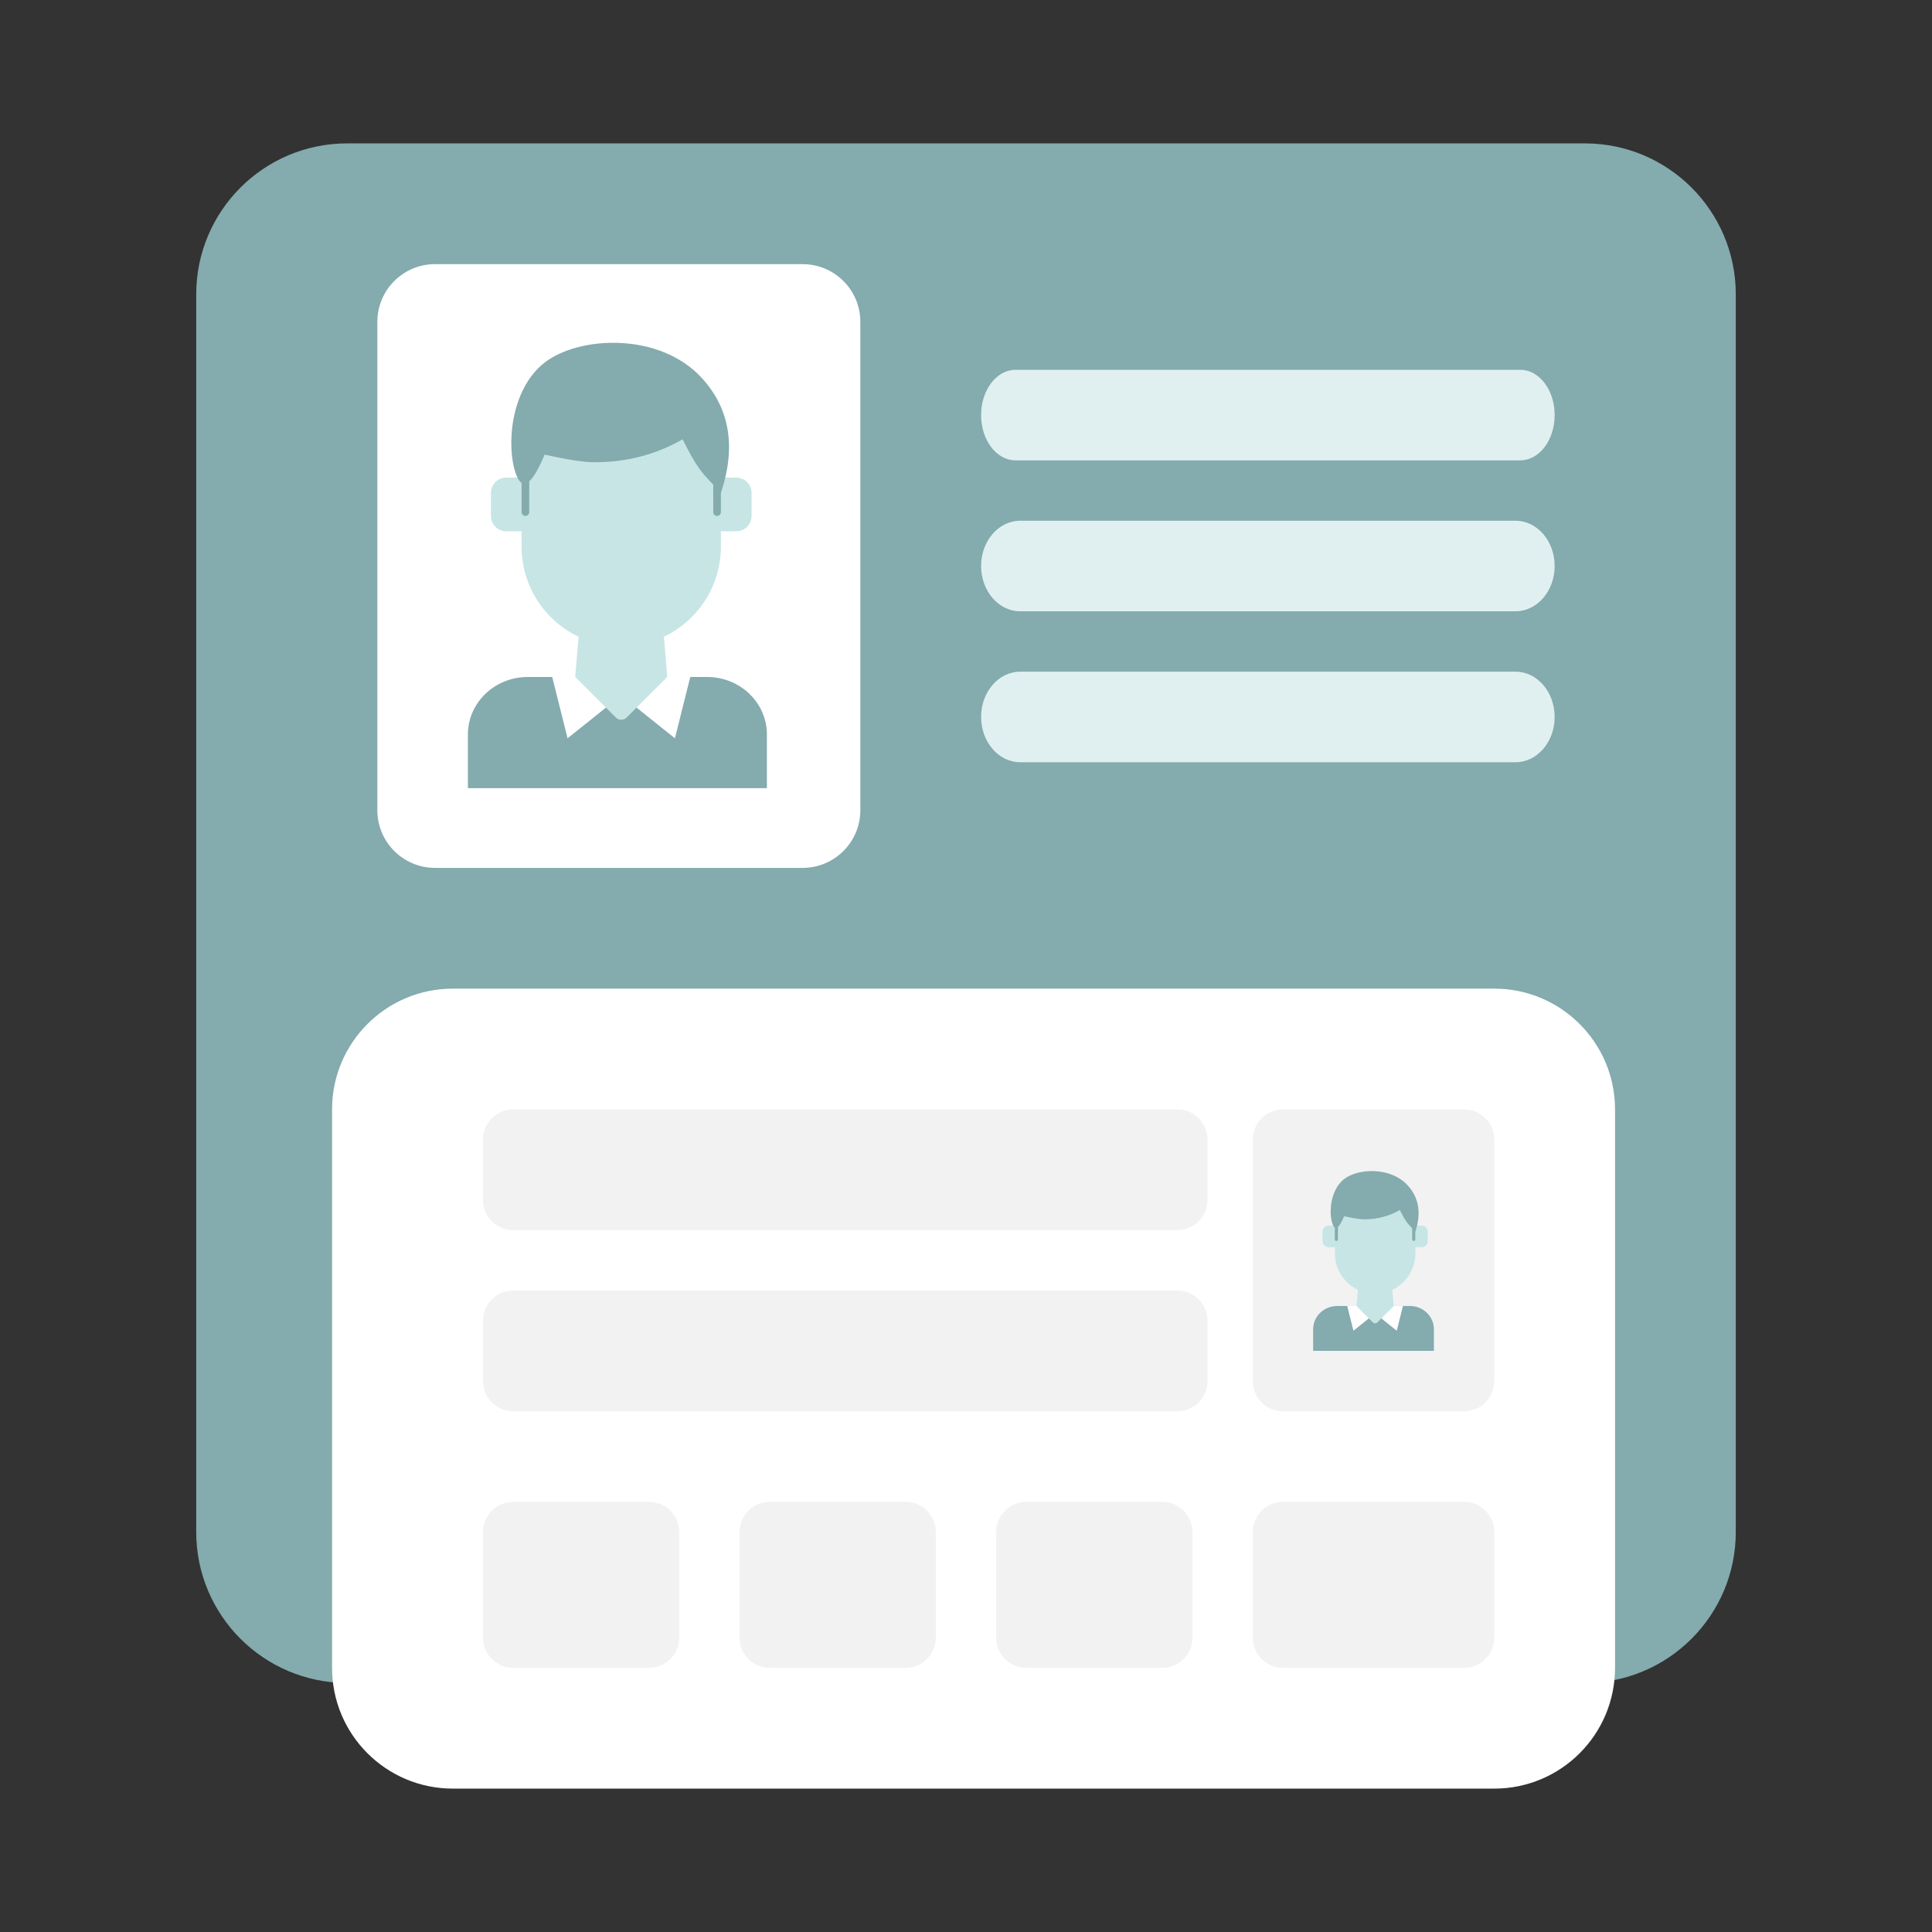 <svg width="64" height="64" viewBox="0 0 64 64" fill="none" xmlns="http://www.w3.org/2000/svg">
<rect x="0" y="0" width="64" height="64" fill="#333333" stroke="none"/>
<g id="illustration / deriv / light / nimc-slip-kyc">
<g id="Vector">
<path d="M52.5 4.75H11.5C8.739 4.75 6.5 6.989 6.5 9.75V50.75C6.5 53.511 8.739 55.75 11.5 55.75H52.5C55.261 55.75 57.5 53.511 57.5 50.75V9.75C57.5 6.989 55.261 4.75 52.5 4.75Z" fill="#84ABAE"/>
<path fill-rule="evenodd" clip-rule="evenodd" d="M50.36 15.25H33.64C33.01 15.25 32.5 14.579 32.5 13.75C32.5 12.921 33.01 12.25 33.64 12.25H50.36C50.99 12.25 51.5 12.921 51.5 13.75C51.5 14.579 50.99 15.25 50.36 15.25Z" fill="#E0F0F0"/>
<path fill-rule="evenodd" clip-rule="evenodd" d="M50.205 20.25H33.795C33.08 20.25 32.5 19.578 32.5 18.75C32.5 17.922 33.08 17.25 33.795 17.25H50.205C50.92 17.25 51.5 17.922 51.5 18.75C51.5 19.578 50.92 20.25 50.205 20.25Z" fill="#E0F0F0"/>
<path fill-rule="evenodd" clip-rule="evenodd" d="M50.205 25.25H33.795C33.08 25.25 32.5 24.578 32.5 23.75C32.5 22.922 33.08 22.25 33.795 22.25H50.205C50.92 22.25 51.5 22.922 51.5 23.75C51.5 24.578 50.92 25.25 50.205 25.25Z" fill="#E0F0F0"/>
<path fill-rule="evenodd" clip-rule="evenodd" d="M28.5 10.662V26.838C28.5 27.894 27.644 28.75 26.588 28.75H14.412C13.356 28.75 12.5 27.894 12.5 26.838V10.662C12.5 9.606 13.356 8.75 14.412 8.75H26.588C27.644 8.75 28.5 9.606 28.5 10.662Z" fill="white"/>
<path fill-rule="evenodd" clip-rule="evenodd" d="M17.481 22.426H23.424C24.518 22.426 25.405 23.279 25.405 24.331V26.108H15.5V24.331C15.5 23.279 16.387 22.426 17.481 22.426Z" fill="#84ABAE"/>
<path fill-rule="evenodd" clip-rule="evenodd" d="M18.293 22.426L18.801 24.457L20.071 23.442L19.817 22.426H18.293Z" fill="white"/>
<path fill-rule="evenodd" clip-rule="evenodd" d="M22.866 22.426L22.358 24.457L21.088 23.442L21.342 22.426H22.866Z" fill="white"/>
<path d="M23.881 18.107C23.881 19.425 23.109 20.562 21.993 21.092L22.103 22.424L20.759 23.769C20.66 23.868 20.499 23.868 20.4 23.769L19.055 22.424L19.166 21.092C18.049 20.562 17.278 19.425 17.278 18.107V17.599H16.77C16.489 17.599 16.262 17.372 16.262 17.091V16.329C16.262 16.049 16.489 15.821 16.77 15.821H17.278V15.059C17.278 13.236 18.756 11.758 20.579 11.758C22.403 11.758 23.881 13.236 23.881 15.059V15.821H24.389C24.669 15.821 24.897 16.049 24.897 16.329V17.091C24.897 17.372 24.669 17.599 24.389 17.599H23.881V18.107Z" fill="#C7E5E5"/>
<path fill-rule="evenodd" clip-rule="evenodd" d="M23.247 12.52C24.178 13.536 24.389 14.806 23.881 16.329V16.964C23.881 17.035 23.825 17.091 23.755 17.091C23.684 17.091 23.628 17.035 23.628 16.964L23.627 16.055C23.255 15.662 23.087 15.502 22.612 14.552C21.73 15.06 20.756 15.313 19.691 15.313C19.352 15.313 18.802 15.229 18.04 15.06C17.849 15.518 17.68 15.813 17.532 15.944L17.532 16.964C17.532 17.035 17.475 17.091 17.405 17.091C17.335 17.091 17.278 17.035 17.278 16.964L17.278 15.996C17.207 15.952 17.144 15.851 17.088 15.694C16.77 14.806 16.897 12.901 18.04 12.012C19.183 11.123 21.85 10.996 23.247 12.52Z" fill="#84ABAE"/>
<path d="M49.5 32.75H15C12.791 32.75 11 34.541 11 36.75V55.25C11 57.459 12.791 59.25 15 59.25H49.5C51.709 59.25 53.5 57.459 53.5 55.25V36.75C53.5 34.541 51.709 32.75 49.5 32.75Z" fill="white"/>
<path d="M48.5 36.75H42.5C41.948 36.75 41.5 37.198 41.5 37.75V45.75C41.5 46.302 41.948 46.75 42.5 46.75H48.5C49.052 46.75 49.5 46.302 49.5 45.75V37.75C49.5 37.198 49.052 36.75 48.5 36.75Z" fill="#F2F2F2"/>
<path fill-rule="evenodd" clip-rule="evenodd" d="M44.3 43.262H46.7C47.142 43.262 47.5 43.606 47.5 44.031V44.749H43.5V44.031C43.5 43.606 43.858 43.262 44.3 43.262Z" fill="#84ABAE"/>
<path fill-rule="evenodd" clip-rule="evenodd" d="M44.629 43.262L44.834 44.082L45.347 43.672L45.244 43.262H44.629Z" fill="white"/>
<path fill-rule="evenodd" clip-rule="evenodd" d="M46.474 43.262L46.269 44.082L45.756 43.672L45.858 43.262H46.474Z" fill="white"/>
<path d="M46.886 41.521C46.886 42.053 46.574 42.513 46.123 42.727L46.168 43.265L45.625 43.808C45.585 43.848 45.52 43.848 45.48 43.808L44.937 43.265L44.982 42.727C44.531 42.513 44.219 42.053 44.219 41.521V41.316H44.014C43.9 41.316 43.809 41.224 43.809 41.111V40.803C43.809 40.69 43.9 40.598 44.014 40.598H44.219V40.29C44.219 39.554 44.816 38.957 45.552 38.957C46.289 38.957 46.886 39.554 46.886 40.29V40.598H47.091C47.204 40.598 47.296 40.69 47.296 40.803V41.111C47.296 41.224 47.204 41.316 47.091 41.316H46.886V41.521Z" fill="#C7E5E5"/>
<path fill-rule="evenodd" clip-rule="evenodd" d="M46.628 39.263C47.004 39.673 47.09 40.186 46.884 40.802V41.058C46.884 41.086 46.861 41.109 46.833 41.109C46.805 41.109 46.782 41.086 46.782 41.058L46.78 40.69C46.631 40.532 46.563 40.467 46.371 40.084C46.016 40.289 45.622 40.391 45.192 40.391C45.055 40.391 44.833 40.357 44.525 40.289C44.449 40.473 44.38 40.592 44.321 40.645L44.32 41.058C44.32 41.086 44.297 41.109 44.269 41.109C44.241 41.109 44.218 41.086 44.218 41.058V40.667C44.189 40.649 44.163 40.609 44.141 40.545C44.013 40.186 44.064 39.417 44.525 39.058C44.987 38.699 46.064 38.648 46.628 39.263Z" fill="#84ABAE"/>
<path d="M39 36.75H17C16.448 36.75 16 37.198 16 37.75V39.75C16 40.302 16.448 40.75 17 40.75H39C39.552 40.75 40 40.302 40 39.75V37.75C40 37.198 39.552 36.75 39 36.75Z" fill="#F2F2F2"/>
<path d="M39 42.75H17C16.448 42.75 16 43.198 16 43.75V45.75C16 46.302 16.448 46.75 17 46.75H39C39.552 46.75 40 46.302 40 45.75V43.75C40 43.198 39.552 42.75 39 42.75Z" fill="#F2F2F2"/>
<path d="M21.5 49.75H17C16.448 49.75 16 50.198 16 50.75V54.25C16 54.802 16.448 55.25 17 55.25H21.5C22.052 55.25 22.5 54.802 22.5 54.25V50.75C22.5 50.198 22.052 49.75 21.5 49.75Z" fill="#F2F2F2"/>
<path d="M30 49.75H25.5C24.948 49.75 24.5 50.198 24.5 50.75V54.25C24.5 54.802 24.948 55.25 25.5 55.25H30C30.552 55.25 31 54.802 31 54.25V50.75C31 50.198 30.552 49.75 30 49.75Z" fill="#F2F2F2"/>
<path d="M38.5 49.75H34C33.448 49.75 33 50.198 33 50.75V54.25C33 54.802 33.448 55.25 34 55.25H38.5C39.052 55.25 39.5 54.802 39.5 54.25V50.75C39.5 50.198 39.052 49.75 38.5 49.75Z" fill="#F2F2F2"/>
<path d="M48.5 49.75H42.5C41.948 49.75 41.5 50.198 41.5 50.75V54.25C41.5 54.802 41.948 55.25 42.5 55.25H48.5C49.052 55.25 49.5 54.802 49.5 54.25V50.75C49.5 50.198 49.052 49.75 48.5 49.75Z" fill="#F2F2F2"/>
</g>
</g>
</svg>
